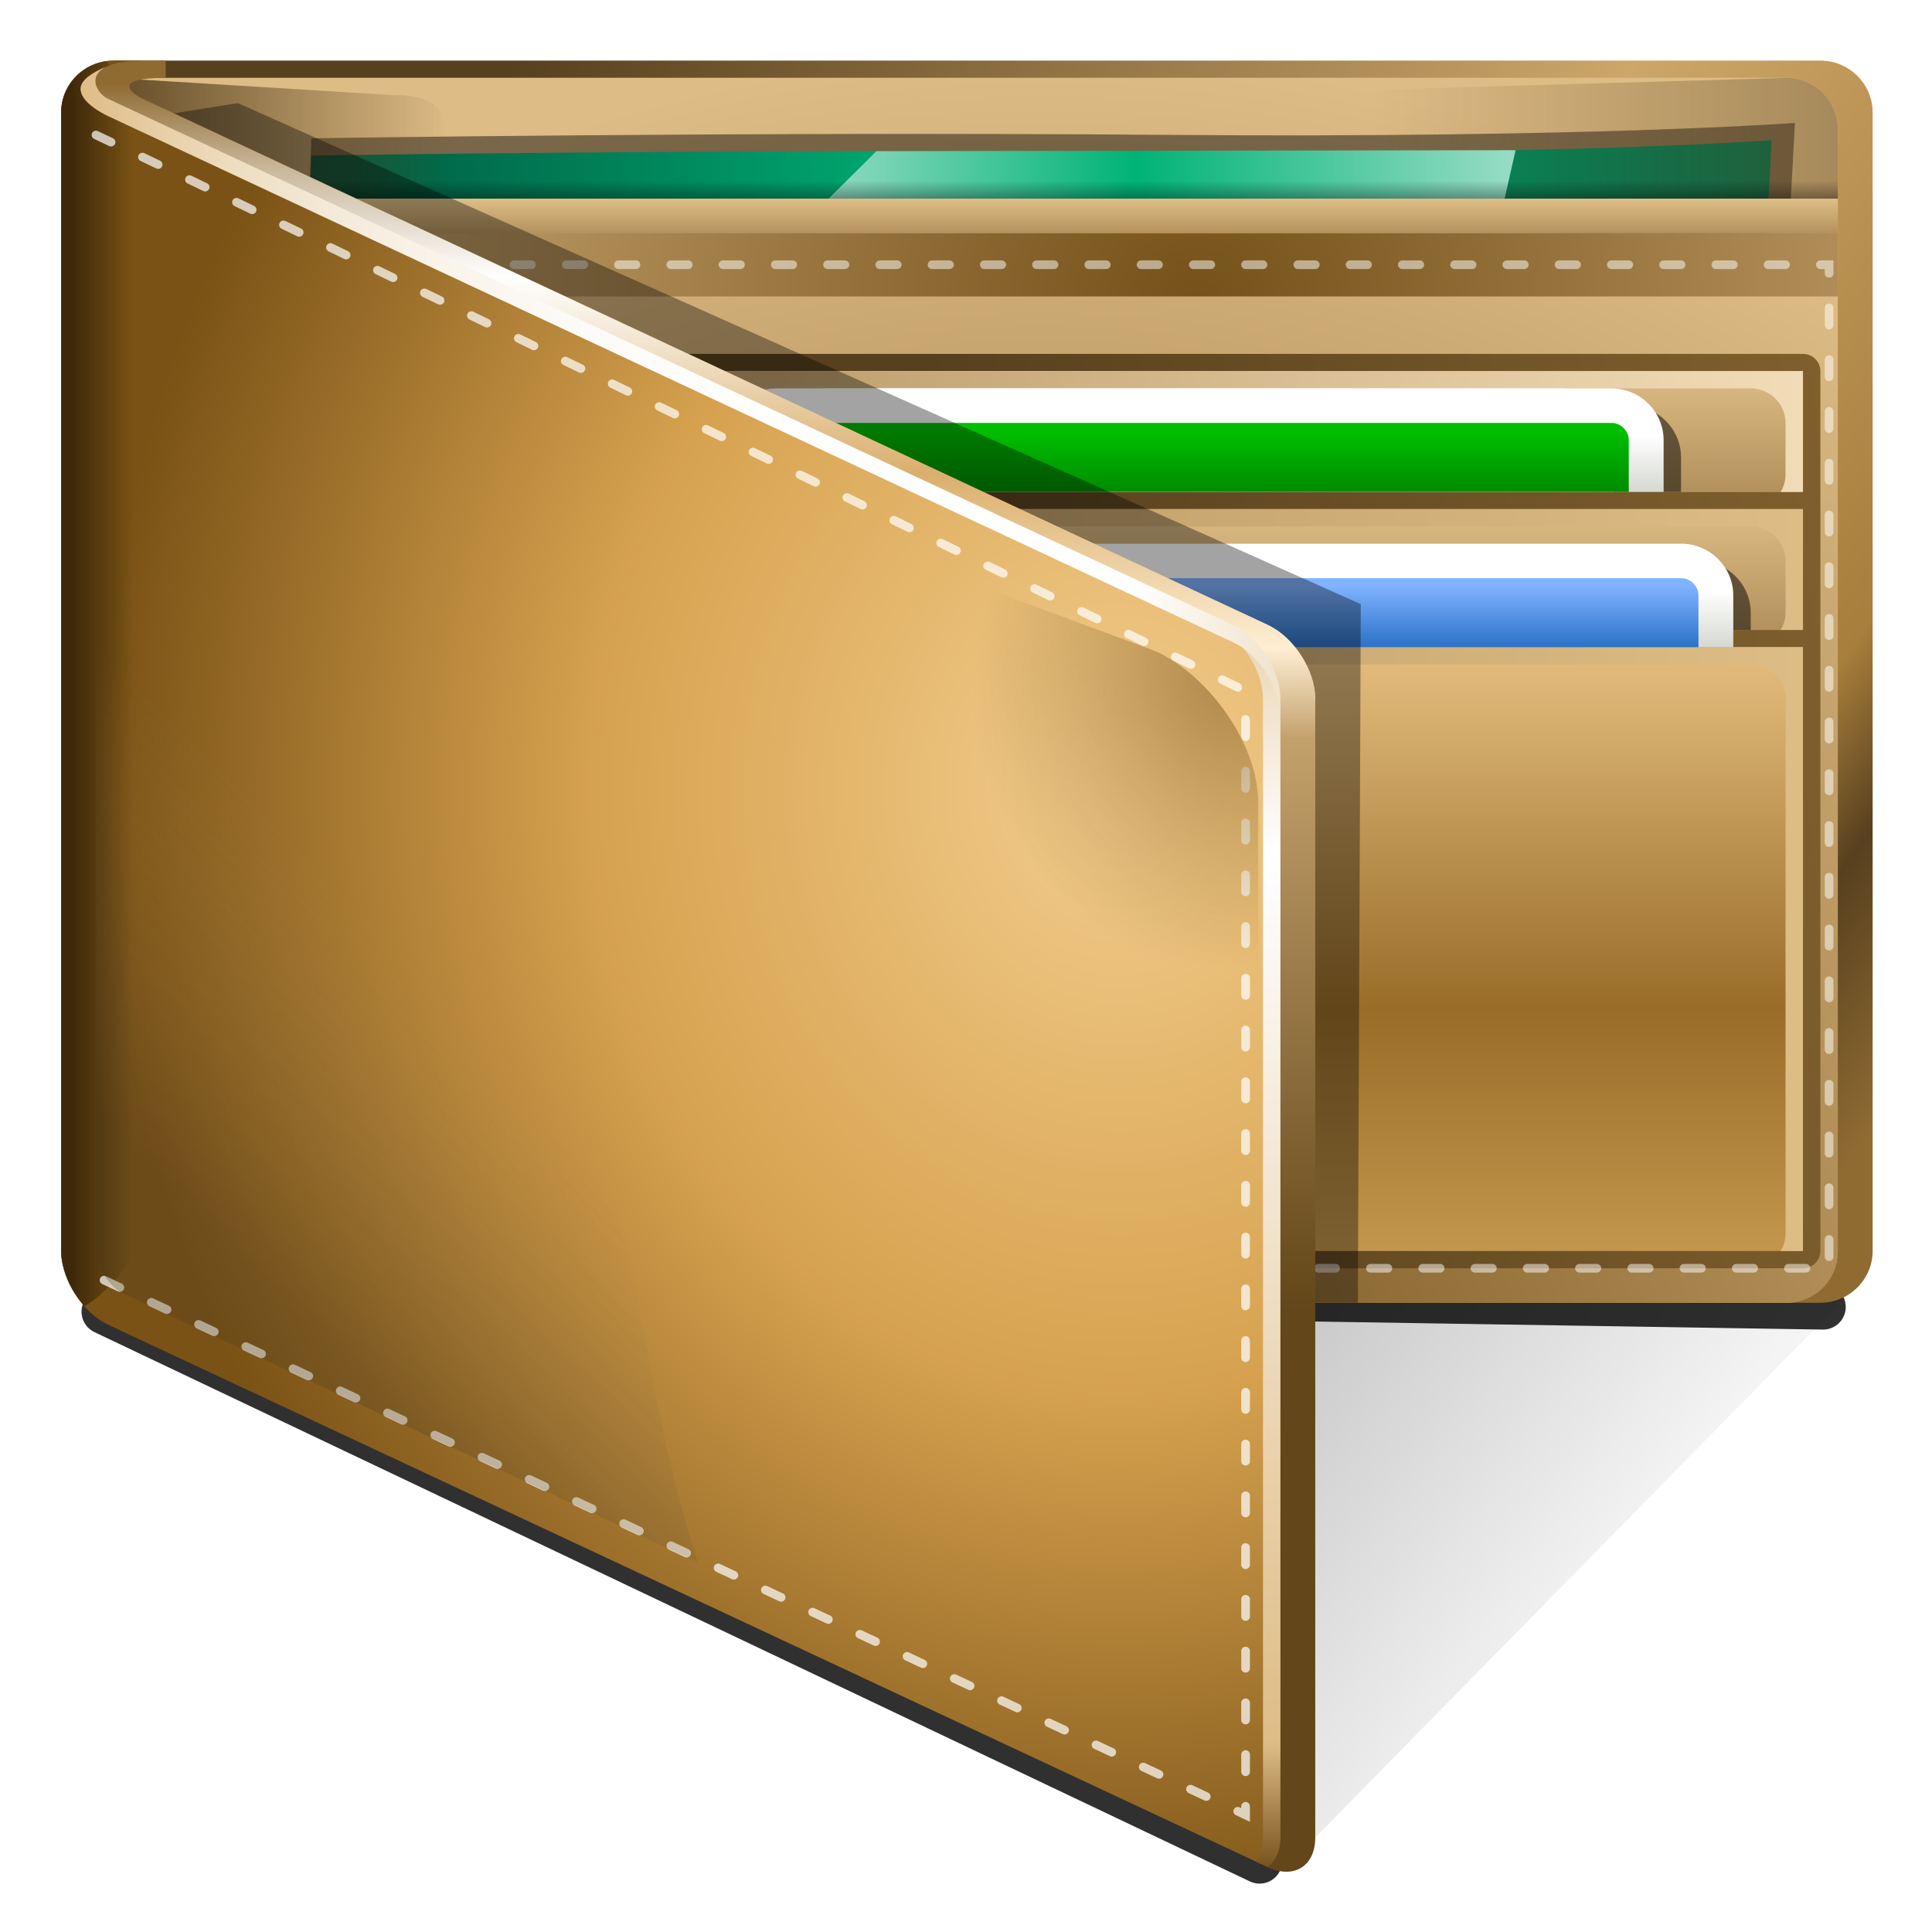 <?xml version="1.0" encoding="UTF-8" standalone="no"?>
<!-- Created with Inkscape (http://www.inkscape.org/) -->
<svg
   xmlns:dc="http://purl.org/dc/elements/1.1/"
   xmlns:cc="http://creativecommons.org/ns#"
   xmlns:rdf="http://www.w3.org/1999/02/22-rdf-syntax-ns#"
   xmlns:svg="http://www.w3.org/2000/svg"
   xmlns="http://www.w3.org/2000/svg"
   xmlns:xlink="http://www.w3.org/1999/xlink"
   xmlns:sodipodi="http://sodipodi.sourceforge.net/DTD/sodipodi-0.dtd"
   xmlns:inkscape="http://www.inkscape.org/namespaces/inkscape"
   width="128"
   height="128"
   id="svg3727"
   sodipodi:version="0.32"
   inkscape:version="0.46"
   version="1.0"
   sodipodi:docname="sale.svg"
   inkscape:output_extension="org.inkscape.output.svg.inkscape"
   inkscape:export-filename="/home/elferrer/Desktop/nuevo iglues.org/png blog/-sale.png"
   inkscape:export-xdpi="90"
   inkscape:export-ydpi="90">
  <defs
     id="defs3729">
    <inkscape:perspective
       sodipodi:type="inkscape:persp3d"
       inkscape:vp_x="0 : 64 : 1"
       inkscape:vp_y="0 : 1000 : 0"
       inkscape:vp_z="128 : 64 : 1"
       inkscape:persp3d-origin="64 : 42.666667 : 1"
       id="perspective335" />
    <linearGradient
       id="linearGradient3839"
       gradientUnits="userSpaceOnUse"
       x1="71.26"
       y1="109.481"
       x2="71.26"
       y2="37.807">
      <stop
         offset="0"
         style="stop-color:#75511A"
         id="stop3841" />
      <stop
         offset="0.092"
         style="stop-color:#DEBC85"
         id="stop3843" />
      <stop
         offset="0.746"
         style="stop-color:#FFFFFF"
         id="stop3845" />
      <stop
         offset="1"
         style="stop-color:#DEBC85"
         id="stop3847" />
    </linearGradient>
    <linearGradient
       id="linearGradient3827"
       gradientUnits="userSpaceOnUse"
       x1="39.2"
       y1="33.209"
       x2="39.2"
       y2="111.837">
      <stop
         offset="0"
         style="stop-color:#8F6B32"
         id="stop3829" />
      <stop
         id="stop3844"
         style="stop-color:#c7b598;stop-opacity:1;"
         offset="0.067" />
      <stop
         offset="0.158"
         style="stop-color:#FFFFFF"
         id="stop3831" />
      <stop
         offset="0.318"
         style="stop-color:#daaf6d;stop-opacity:1;"
         id="stop3833" />
      <stop
         offset="0.46"
         style="stop-color:#feeed3;stop-opacity:1;"
         id="stop3835" />
      <stop
         id="stop3846"
         style="stop-color:#c3a16c;stop-opacity:1;"
         offset="0.534" />
      <stop
         offset="1"
         style="stop-color:#634619;stop-opacity:1;"
         id="stop3837" />
    </linearGradient>
    <radialGradient
       id="radialGradient3059"
       cx="63.216"
       cy="35.56"
       r="84.22"
       gradientUnits="userSpaceOnUse">
      <stop
         offset="0.018"
         style="stop-color:#f1ca89;stop-opacity:1;"
         id="stop3061" />
      <stop
         id="stop3849"
         style="stop-color:#d6a24f;stop-opacity:1;"
         offset="0.282" />
      <stop
         offset="0.547"
         style="stop-color:#7a5215;stop-opacity:1;"
         id="stop3063" />
    </radialGradient>
    <radialGradient
       fy="41.068"
       fx="68.107"
       gradientTransform="matrix(2.475,0,0,3.576,-100.492,-105.774)"
       gradientUnits="userSpaceOnUse"
       r="5.649"
       cy="41.068"
       cx="68.107"
       id="XMLID_88_">
      <stop
         id="stop340"
         style="stop-color:#75511A"
         offset="0" />
      <stop
         id="stop342"
         style="stop-color:#75511a;stop-opacity:0;"
         offset="0.639" />
    </radialGradient>
    <filter
       id="AI_Sfocatura_3">
      <feGaussianBlur
         stdDeviation="3"
         id="feGaussianBlur8" />
    </filter>
    <linearGradient
       y2="76.66"
       x2="6.789"
       y1="40.467"
       x1="29.359"
       gradientUnits="userSpaceOnUse"
       id="XMLID_87_">
      <stop
         id="stop331"
         style="stop-color:#b3925d;stop-opacity:0;"
         offset="0.461" />
      <stop
         id="stop333"
         style="stop-color:#443620;stop-opacity:1;"
         offset="1" />
    </linearGradient>
    <linearGradient
       y2="111.837"
       x2="39.2"
       y1="33.209"
       x1="39.2"
       gradientUnits="userSpaceOnUse"
       id="XMLID_86_">
      <stop
         id="stop316"
         style="stop-color:#8F6B32"
         offset="0" />
      <stop
         id="stop318"
         style="stop-color:#FFFFFF"
         offset="0.077" />
      <stop
         id="stop320"
         style="stop-color:#82612F"
         offset="0.195" />
      <stop
         id="stop322"
         style="stop-color:#8F6B32"
         offset="0.828" />
      <stop
         id="stop324"
         style="stop-color:#382509"
         offset="1" />
    </linearGradient>
    <linearGradient
       y2="23.56"
       x2="74.216"
       y1="23.56"
       x1="3.329"
       gradientUnits="userSpaceOnUse"
       id="XMLID_85_">
      <stop
         id="stop295"
         style="stop-color:#DEBC85"
         offset="0" />
      <stop
         id="stop297"
         style="stop-color:#E7CDA4"
         offset="0.051" />
      <stop
         id="stop299"
         style="stop-color:#EEDDC0"
         offset="0.109" />
      <stop
         id="stop301"
         style="stop-color:#F4E9D8"
         offset="0.174" />
      <stop
         id="stop303"
         style="stop-color:#F9F3E9"
         offset="0.249" />
      <stop
         id="stop305"
         style="stop-color:#FCFAF6"
         offset="0.34" />
      <stop
         id="stop307"
         style="stop-color:#FEFEFD"
         offset="0.461" />
      <stop
         id="stop309"
         style="stop-color:#FFFFFF"
         offset="0.746" />
      <stop
         id="stop311"
         style="stop-color:#DEBC85"
         offset="1" />
    </linearGradient>
    <linearGradient
       y2="37.807"
       x2="71.26"
       y1="109.481"
       x1="71.26"
       gradientUnits="userSpaceOnUse"
       id="XMLID_84_">
      <stop
         id="stop284"
         style="stop-color:#75511A"
         offset="0" />
      <stop
         id="stop286"
         style="stop-color:#DEBC85"
         offset="0.314" />
      <stop
         id="stop288"
         style="stop-color:#FFFFFF"
         offset="0.746" />
      <stop
         id="stop290"
         style="stop-color:#DEBC85"
         offset="1" />
    </linearGradient>
    <linearGradient
       y2="40.678"
       x2="2.817"
       y1="40.678"
       x1="11.926"
       gradientUnits="userSpaceOnUse"
       id="XMLID_83_">
      <stop
         id="stop275"
         style="stop-color:#000000;stop-opacity:0;"
         offset="0.609" />
      <stop
         id="stop277"
         style="stop-color:#000000"
         offset="1" />
    </linearGradient>
    <radialGradient
       gradientUnits="userSpaceOnUse"
       r="84.22"
       cy="35.56"
       cx="63.216"
       id="XMLID_82_">
      <stop
         id="stop268"
         style="stop-color:#DEBC85"
         offset="0.018" />
      <stop
         id="stop270"
         style="stop-color:#75511A"
         offset="1" />
    </radialGradient>
    <clipPath
       clipPathUnits="userSpaceOnUse"
       id="clipPath3707">
      <g
         id="g3709"
         style="fill:#e20071">
        <linearGradient
           id="linearGradient3711"
           gradientUnits="userSpaceOnUse"
           x1="19.96"
           y1="16.125"
           x2="100.867"
           y2="73.836">
          <stop
             offset="0"
             style="stop-color:#57401E"
             id="stop3713" />
          <stop
             offset="0.527"
             style="stop-color:#CCA66A"
             id="stop3715" />
          <stop
             offset="0.828"
             style="stop-color:#A87E3B"
             id="stop3717" />
          <stop
             offset="0.899"
             style="stop-color:#57401E"
             id="stop3719" />
          <stop
             offset="1"
             style="stop-color:#8F6B32"
             id="stop3721" />
        </linearGradient>
        <path
           d="M 2.216,73.56 C 2.216,75.21 3.566,76.56 5.216,76.56 L 103.216,76.56 C 104.866,76.56 106.216,75.21 106.216,73.56 L 106.216,7.56 C 106.216,5.91 104.866,4.56 103.216,4.56 L 5.216,4.56 C 3.566,4.56 2.216,5.91 2.216,7.56 L 2.216,73.56 L 2.216,73.56 z"
           id="path3723"
           style="fill:#e20071" />
      </g>
    </clipPath>
    <linearGradient
       y2="25.993"
       x2="69.216"
       y1="29.52"
       x1="69.216"
       gradientUnits="userSpaceOnUse"
       id="XMLID_80_"
       gradientTransform="translate(328.641,-211.907)">
      <stop
         id="stop246"
         style="stop-color:#008C00"
         offset="0" />
      <stop
         id="stop248"
         style="stop-color:#00BF00"
         offset="1" />
    </linearGradient>
    <linearGradient
       y2="34.993"
       x2="73.216"
       y1="38.52"
       x1="73.216"
       gradientUnits="userSpaceOnUse"
       id="XMLID_78_"
       gradientTransform="translate(328.641,-211.907)">
      <stop
         id="stop237"
         style="stop-color:#2C72C7"
         offset="0" />
      <stop
         id="stop239"
         style="stop-color:#80B3FF"
         offset="1" />
    </linearGradient>
    <linearGradient
       y2="26.308"
       x2="68.716"
       y1="29.709"
       x1="68.716"
       gradientUnits="userSpaceOnUse"
       id="XMLID_77_">
      <stop
         id="stop230"
         style="stop-color:#D3D7CF"
         offset="0" />
      <stop
         id="stop232"
         style="stop-color:#FFFFFF"
         offset="1" />
    </linearGradient>
    <linearGradient
       y2="35.308"
       x2="72.716"
       y1="38.709"
       x1="72.716"
       gradientUnits="userSpaceOnUse"
       id="XMLID_76_"
       gradientTransform="translate(328.641,-211.907)">
      <stop
         id="stop223"
         style="stop-color:#D3D7CF"
         offset="0" />
      <stop
         id="stop225"
         style="stop-color:#FFFFFF"
         offset="1" />
    </linearGradient>
    <clipPath
       id="XMLID_75_">
      <use
         height="109.69"
         width="109.085"
         y="0"
         x="0"
         id="use216"
         xlink:href="#XMLID_35_" />
    </clipPath>
    <filter
       id="AI_Sfocatura_1">
      <feGaussianBlur
         stdDeviation="1"
         id="feGaussianBlur14" />
    </filter>
    <clipPath
       id="XMLID_74_">
      <use
         height="109.69"
         width="109.085"
         y="0"
         x="0"
         id="use204"
         xlink:href="#XMLID_33_" />
    </clipPath>
    <linearGradient
       y2="26.06"
       x2="102.216"
       y1="26.06"
       x1="28.354"
       gradientUnits="userSpaceOnUse"
       id="XMLID_73_"
       gradientTransform="translate(328.641,-211.907)">
      <stop
         id="stop192"
         style="stop-color:#B3925D"
         offset="0.018" />
      <stop
         id="stop194"
         style="stop-color:#F2DCB8"
         offset="1" />
    </linearGradient>
    <linearGradient
       y2="34.06"
       x2="102.216"
       y1="34.06"
       x1="28.354"
       gradientUnits="userSpaceOnUse"
       id="XMLID_72_"
       gradientTransform="translate(328.641,-211.907)">
      <stop
         id="stop185"
         style="stop-color:#B3925D"
         offset="0.018" />
      <stop
         id="stop187"
         style="stop-color:#DEBC85"
         offset="1" />
    </linearGradient>
    <linearGradient
       y2="56.06"
       x2="102.216"
       y1="56.06"
       x1="28.354"
       gradientUnits="userSpaceOnUse"
       id="XMLID_71_"
       gradientTransform="translate(328.641,-211.907)">
      <stop
         id="stop178"
         style="stop-color:#B3925D"
         offset="0.018" />
      <stop
         id="stop180"
         style="stop-color:#DEBC85"
         offset="1" />
    </linearGradient>
    <linearGradient
       gradientTransform="matrix(1 0 0 -0.22 0 47.028)"
       y2="111.412"
       x2="65.285"
       y1="79.54"
       x1="65.285"
       gradientUnits="userSpaceOnUse"
       id="XMLID_68_">
      <stop
         id="stop167"
         style="stop-color:#B3925D"
         offset="0.018" />
      <stop
         id="stop169"
         style="stop-color:#DEBC85"
         offset="1" />
    </linearGradient>
    <linearGradient
       gradientTransform="matrix(1 0 0 -0.22 0 47.028)"
       y2="74.986"
       x2="65.285"
       y1="43.111"
       x1="65.285"
       gradientUnits="userSpaceOnUse"
       id="XMLID_67_">
      <stop
         id="stop160"
         style="stop-color:#B3925D"
         offset="0.018" />
      <stop
         id="stop162"
         style="stop-color:#DEBC85"
         offset="1" />
    </linearGradient>
    <linearGradient
       y2="38.56"
       x2="65.284"
       y1="73.56"
       x1="65.284"
       gradientUnits="userSpaceOnUse"
       id="XMLID_66_"
       gradientTransform="translate(328.641,-211.907)">
      <stop
         id="stop151"
         style="stop-color:#c3964d;stop-opacity:1;"
         offset="0" />
      <stop
         id="stop153"
         style="stop-color:#996d28;stop-opacity:1;"
         offset="0.4" />
      <stop
         id="stop155"
         style="stop-color:#e5be7f;stop-opacity:1;"
         offset="1" />
    </linearGradient>
    <linearGradient
       y2="14.78"
       x2="56.624"
       y1="10.642"
       x1="56.624"
       gradientUnits="userSpaceOnUse"
       id="XMLID_64_"
       gradientTransform="translate(328.641,-211.907)">
      <stop
         id="stop140"
         style="stop-color:#000000;stop-opacity:0;"
         offset="0" />
      <stop
         id="stop142"
         style="stop-color:#000000"
         offset="0.965" />
    </linearGradient>
    <linearGradient
       y2="12.594"
       x2="85.717"
       y1="12.594"
       x1="45.151"
       gradientUnits="userSpaceOnUse"
       id="XMLID_63_">
      <stop
         id="stop131"
         style="stop-color:#99DCC6"
         offset="0" />
      <stop
         id="stop133"
         style="stop-color:#00B377"
         offset="0.462" />
      <stop
         id="stop135"
         style="stop-color:#99DCC6"
         offset="1" />
    </linearGradient>
    <radialGradient
       gradientUnits="userSpaceOnUse"
       r="65.548"
       cy="18.804"
       cx="67.4"
       id="XMLID_62_"
       gradientTransform="translate(328.641,-211.907)">
      <stop
         id="stop124"
         style="stop-color:#75511A"
         offset="0" />
      <stop
         id="stop126"
         style="stop-color:#DEBC85"
         offset="1" />
    </radialGradient>
    <linearGradient
       y2="12.56"
       x2="56.624"
       y1="14.56"
       x1="56.624"
       gradientUnits="userSpaceOnUse"
       id="XMLID_61_">
      <stop
         id="stop117"
         style="stop-color:#B3925D"
         offset="0" />
      <stop
         id="stop119"
         style="stop-color:#DEBC85"
         offset="0.965" />
    </linearGradient>
    <linearGradient
       y2="49.468"
       x2="55.28"
       y1="40.408"
       x1="125.685"
       gradientUnits="userSpaceOnUse"
       id="XMLID_60_">
      <stop
         id="stop110"
         style="stop-color:#8F6B32"
         offset="0" />
      <stop
         id="stop112"
         style="stop-color:#57401E"
         offset="1" />
    </linearGradient>
    <linearGradient
       y2="14.56"
       x2="56.624"
       y1="15.56"
       x1="56.624"
       gradientUnits="userSpaceOnUse"
       id="XMLID_59_"
       gradientTransform="translate(328.641,-211.907)">
      <stop
         id="stop101"
         style="stop-color:#DEBC85"
         offset="0.4" />
      <stop
         id="stop103"
         style="stop-color:#57401E"
         offset="0.6" />
    </linearGradient>
    <linearGradient
       y2="41.06"
       x2="3.091"
       y1="41.06"
       x1="24.591"
       gradientUnits="userSpaceOnUse"
       id="XMLID_58_"
       gradientTransform="translate(328.641,-211.907)">
      <stop
         id="stop94"
         style="stop-color:#57401e;stop-opacity:0;"
         offset="0" />
      <stop
         id="stop96"
         style="stop-color:#57401E"
         offset="1" />
    </linearGradient>
    <linearGradient
       y2="9.979"
       x2="110.247"
       y1="9.979"
       x1="77.55"
       gradientUnits="userSpaceOnUse"
       id="XMLID_57_"
       gradientTransform="translate(328.641,-211.907)">
      <stop
         id="stop87"
         style="stop-color:#57401e;stop-opacity:0;"
         offset="0" />
      <stop
         id="stop89"
         style="stop-color:#57401E"
         offset="1" />
    </linearGradient>
    <linearGradient
       y2="12.873"
       x2="100.412"
       y1="12.873"
       x1="16.479"
       gradientUnits="userSpaceOnUse"
       id="XMLID_56_"
       gradientTransform="translate(328.641,-211.907)">
      <stop
         id="stop78"
         style="stop-color:#00593F"
         offset="0" />
      <stop
         id="stop80"
         style="stop-color:#00B377"
         offset="0.462" />
      <stop
         id="stop82"
         style="stop-color:#00734D"
         offset="1" />
    </linearGradient>
    <filter
       inkscape:collect="always"
       x="-0.026"
       width="1.051"
       y="-0.38"
       height="1.76"
       id="filter3626">
      <feGaussianBlur
         inkscape:collect="always"
         stdDeviation="0.896"
         id="feGaussianBlur3628" />
    </filter>
    <radialGradient
       gradientUnits="userSpaceOnUse"
       r="83.76"
       cy="87.668"
       cx="58.496"
       id="XMLID_55_"
       gradientTransform="translate(328.641,-211.907)">
      <stop
         id="stop67"
         style="stop-color:#75511A"
         offset="0" />
      <stop
         id="stop69"
         style="stop-color:#DEBC85"
         offset="1" />
    </radialGradient>
    <linearGradient
       y2="9.067"
       x2="104.216"
       y1="9.067"
       x1="5.158"
       gradientUnits="userSpaceOnUse"
       id="XMLID_54_"
       gradientTransform="translate(328.641,-211.907)">
      <stop
         id="stop58"
         style="stop-color:#382509"
         offset="0" />
      <stop
         id="stop60"
         style="stop-color:#75511A"
         offset="0.207" />
      <stop
         id="stop62"
         style="stop-color:#CFA86B"
         offset="0.893" />
    </linearGradient>
    <radialGradient
       gradientUnits="userSpaceOnUse"
       r="85.123"
       cy="87.668"
       cx="57.708"
       id="XMLID_53_"
       gradientTransform="translate(328.641,-211.907)">
      <stop
         id="stop51"
         style="stop-color:#75511A"
         offset="0" />
      <stop
         id="stop53"
         style="stop-color:#DEBC85"
         offset="1" />
    </radialGradient>
    <linearGradient
       y2="73.836"
       x2="100.867"
       y1="16.125"
       x1="19.96"
       gradientUnits="userSpaceOnUse"
       id="XMLID_52_">
      <stop
         id="stop38"
         style="stop-color:#57401E"
         offset="0" />
      <stop
         id="stop40"
         style="stop-color:#CCA66A"
         offset="0.527" />
      <stop
         id="stop42"
         style="stop-color:#A87E3B"
         offset="0.828" />
      <stop
         id="stop44"
         style="stop-color:#57401E"
         offset="0.899" />
      <stop
         id="stop46"
         style="stop-color:#8F6B32"
         offset="1" />
    </linearGradient>
    <radialGradient
       gradientUnits="userSpaceOnUse"
       r="53.288"
       cy="72.273"
       cx="55.273"
       id="XMLID_51_">
      <stop
         id="stop29"
         style="stop-color:#000000"
         offset="0" />
      <stop
         id="stop31"
         style="stop-color:#000000;stop-opacity:0;"
         offset="1" />
    </radialGradient>
    <linearGradient
       inkscape:collect="always"
       xlink:href="#XMLID_51_"
       id="linearGradient4115"
       gradientUnits="userSpaceOnUse"
       x1="47.228"
       y1="90.482"
       x2="104.839"
       y2="90.482" />
    <linearGradient
       inkscape:collect="always"
       xlink:href="#XMLID_52_"
       id="linearGradient4117"
       gradientUnits="userSpaceOnUse"
       x1="19.96"
       y1="16.125"
       x2="100.867"
       y2="73.836" />
    <radialGradient
       inkscape:collect="always"
       xlink:href="#XMLID_53_"
       id="radialGradient4119"
       gradientUnits="userSpaceOnUse"
       gradientTransform="translate(328.641,-211.907)"
       cx="57.708"
       cy="87.668"
       r="85.123" />
    <linearGradient
       inkscape:collect="always"
       xlink:href="#XMLID_54_"
       id="linearGradient4121"
       gradientUnits="userSpaceOnUse"
       gradientTransform="translate(328.641,-211.907)"
       x1="5.158"
       y1="9.067"
       x2="104.216"
       y2="9.067" />
    <radialGradient
       inkscape:collect="always"
       xlink:href="#XMLID_55_"
       id="radialGradient4123"
       gradientUnits="userSpaceOnUse"
       gradientTransform="translate(328.641,-211.907)"
       cx="58.496"
       cy="87.668"
       r="83.76" />
    <linearGradient
       inkscape:collect="always"
       xlink:href="#XMLID_56_"
       id="linearGradient4125"
       gradientUnits="userSpaceOnUse"
       gradientTransform="translate(328.641,-211.907)"
       x1="16.479"
       y1="12.873"
       x2="100.412"
       y2="12.873" />
    <linearGradient
       inkscape:collect="always"
       xlink:href="#XMLID_57_"
       id="linearGradient4127"
       gradientUnits="userSpaceOnUse"
       gradientTransform="translate(328.641,-211.907)"
       x1="77.55"
       y1="9.979"
       x2="110.247"
       y2="9.979" />
    <linearGradient
       inkscape:collect="always"
       xlink:href="#XMLID_58_"
       id="linearGradient4129"
       gradientUnits="userSpaceOnUse"
       gradientTransform="translate(328.641,-211.907)"
       x1="24.591"
       y1="41.06"
       x2="3.091"
       y2="41.06" />
    <linearGradient
       inkscape:collect="always"
       xlink:href="#XMLID_59_"
       id="linearGradient4131"
       gradientUnits="userSpaceOnUse"
       gradientTransform="translate(328.641,-211.907)"
       x1="56.624"
       y1="15.56"
       x2="56.624"
       y2="14.56" />
    <linearGradient
       inkscape:collect="always"
       xlink:href="#XMLID_60_"
       id="linearGradient4133"
       gradientUnits="userSpaceOnUse"
       x1="125.685"
       y1="40.408"
       x2="55.28"
       y2="49.468" />
    <linearGradient
       inkscape:collect="always"
       xlink:href="#XMLID_61_"
       id="linearGradient4135"
       gradientUnits="userSpaceOnUse"
       gradientTransform="translate(328.641,-211.907)"
       x1="56.624"
       y1="14.56"
       x2="56.624"
       y2="12.56" />
    <radialGradient
       inkscape:collect="always"
       xlink:href="#XMLID_62_"
       id="radialGradient4137"
       gradientUnits="userSpaceOnUse"
       gradientTransform="translate(328.641,-211.907)"
       cx="67.4"
       cy="18.804"
       r="65.548" />
    <linearGradient
       inkscape:collect="always"
       xlink:href="#XMLID_63_"
       id="linearGradient4139"
       gradientUnits="userSpaceOnUse"
       x1="45.151"
       y1="12.594"
       x2="85.717"
       y2="12.594" />
    <linearGradient
       inkscape:collect="always"
       xlink:href="#XMLID_64_"
       id="linearGradient4141"
       gradientUnits="userSpaceOnUse"
       gradientTransform="translate(328.641,-211.907)"
       x1="56.624"
       y1="10.642"
       x2="56.624"
       y2="14.78" />
    <linearGradient
       inkscape:collect="always"
       xlink:href="#XMLID_61_"
       id="linearGradient4143"
       gradientUnits="userSpaceOnUse"
       gradientTransform="translate(328.641,-211.907)"
       x1="56.624"
       y1="14.56"
       x2="56.624"
       y2="12.56" />
    <linearGradient
       inkscape:collect="always"
       xlink:href="#XMLID_66_"
       id="linearGradient4145"
       gradientUnits="userSpaceOnUse"
       gradientTransform="translate(328.641,-211.907)"
       x1="65.284"
       y1="73.56"
       x2="65.284"
       y2="38.56" />
    <linearGradient
       inkscape:collect="always"
       xlink:href="#XMLID_67_"
       id="linearGradient4147"
       gradientUnits="userSpaceOnUse"
       gradientTransform="matrix(1,0,0,-0.22,328.641,-164.879)"
       x1="65.285"
       y1="43.111"
       x2="65.285"
       y2="74.986" />
    <linearGradient
       inkscape:collect="always"
       xlink:href="#XMLID_68_"
       id="linearGradient4149"
       gradientUnits="userSpaceOnUse"
       gradientTransform="matrix(1,0,0,-0.22,328.641,-164.879)"
       x1="65.285"
       y1="79.54"
       x2="65.285"
       y2="111.412" />
    <linearGradient
       inkscape:collect="always"
       xlink:href="#XMLID_67_"
       id="linearGradient4151"
       gradientUnits="userSpaceOnUse"
       gradientTransform="matrix(1,0,0,-0.22,328.641,-164.879)"
       x1="65.285"
       y1="43.111"
       x2="65.285"
       y2="74.986" />
    <linearGradient
       inkscape:collect="always"
       xlink:href="#XMLID_68_"
       id="linearGradient4153"
       gradientUnits="userSpaceOnUse"
       gradientTransform="matrix(1,0,0,-0.22,328.641,-164.879)"
       x1="65.285"
       y1="79.54"
       x2="65.285"
       y2="111.412" />
    <linearGradient
       inkscape:collect="always"
       xlink:href="#XMLID_71_"
       id="linearGradient4155"
       gradientUnits="userSpaceOnUse"
       gradientTransform="translate(328.641,-211.907)"
       x1="28.354"
       y1="56.06"
       x2="102.216"
       y2="56.06" />
    <linearGradient
       inkscape:collect="always"
       xlink:href="#XMLID_72_"
       id="linearGradient4157"
       gradientUnits="userSpaceOnUse"
       gradientTransform="translate(328.641,-211.907)"
       x1="28.354"
       y1="34.06"
       x2="102.216"
       y2="34.06" />
    <linearGradient
       inkscape:collect="always"
       xlink:href="#XMLID_73_"
       id="linearGradient4159"
       gradientUnits="userSpaceOnUse"
       gradientTransform="translate(328.641,-211.907)"
       x1="28.354"
       y1="26.06"
       x2="102.216"
       y2="26.06" />
    <linearGradient
       inkscape:collect="always"
       xlink:href="#XMLID_76_"
       id="linearGradient4161"
       gradientUnits="userSpaceOnUse"
       gradientTransform="translate(328.641,-211.907)"
       x1="72.716"
       y1="38.709"
       x2="72.716"
       y2="35.308" />
    <linearGradient
       inkscape:collect="always"
       xlink:href="#XMLID_77_"
       id="linearGradient4163"
       gradientUnits="userSpaceOnUse"
       gradientTransform="translate(328.641,-211.907)"
       x1="68.716"
       y1="29.709"
       x2="68.716"
       y2="26.308" />
    <linearGradient
       inkscape:collect="always"
       xlink:href="#XMLID_78_"
       id="linearGradient4165"
       gradientUnits="userSpaceOnUse"
       gradientTransform="translate(328.641,-211.907)"
       x1="73.216"
       y1="38.52"
       x2="73.216"
       y2="34.993" />
    <linearGradient
       inkscape:collect="always"
       xlink:href="#XMLID_77_"
       id="linearGradient4167"
       gradientUnits="userSpaceOnUse"
       gradientTransform="translate(328.641,-211.907)"
       x1="68.716"
       y1="29.709"
       x2="68.716"
       y2="26.308" />
    <linearGradient
       inkscape:collect="always"
       xlink:href="#XMLID_80_"
       id="linearGradient4169"
       gradientUnits="userSpaceOnUse"
       gradientTransform="translate(328.641,-211.907)"
       x1="69.216"
       y1="29.52"
       x2="69.216"
       y2="25.993" />
    <radialGradient
       inkscape:collect="always"
       xlink:href="#XMLID_82_"
       id="radialGradient4171"
       gradientUnits="userSpaceOnUse"
       cx="63.216"
       cy="35.56"
       r="84.22" />
    <linearGradient
       inkscape:collect="always"
       xlink:href="#XMLID_83_"
       id="linearGradient4173"
       gradientUnits="userSpaceOnUse"
       x1="11.926"
       y1="40.678"
       x2="2.817"
       y2="40.678" />
    <linearGradient
       inkscape:collect="always"
       xlink:href="#XMLID_84_"
       id="linearGradient4175"
       gradientUnits="userSpaceOnUse"
       x1="71.26"
       y1="109.481"
       x2="71.26"
       y2="37.807" />
    <linearGradient
       inkscape:collect="always"
       xlink:href="#XMLID_85_"
       id="linearGradient4177"
       gradientUnits="userSpaceOnUse"
       x1="3.329"
       y1="23.56"
       x2="74.216"
       y2="23.56" />
    <linearGradient
       inkscape:collect="always"
       xlink:href="#XMLID_86_"
       id="linearGradient4179"
       gradientUnits="userSpaceOnUse"
       x1="39.2"
       y1="33.209"
       x2="39.2"
       y2="111.837" />
    <linearGradient
       inkscape:collect="always"
       xlink:href="#XMLID_87_"
       id="linearGradient4181"
       gradientUnits="userSpaceOnUse"
       x1="29.359"
       y1="40.467"
       x2="4.216"
       y2="65.634" />
    <radialGradient
       inkscape:collect="always"
       xlink:href="#XMLID_88_"
       id="radialGradient4183"
       gradientUnits="userSpaceOnUse"
       gradientTransform="matrix(2.475,0,0,3.576,-100.492,-105.774)"
       cx="68.107"
       cy="41.068"
       fx="68.107"
       fy="41.068"
       r="5.649" />
    <linearGradient
       inkscape:collect="always"
       xlink:href="#XMLID_51_"
       id="linearGradient4302"
       gradientUnits="userSpaceOnUse"
       x1="65.445"
       y1="78.681"
       x2="93.963"
       y2="99.265" />
    <linearGradient
       inkscape:collect="always"
       xlink:href="#XMLID_52_"
       id="linearGradient4304"
       gradientUnits="userSpaceOnUse"
       x1="19.96"
       y1="16.125"
       x2="100.867"
       y2="73.836" />
    <radialGradient
       inkscape:collect="always"
       xlink:href="#XMLID_53_"
       id="radialGradient4306"
       gradientUnits="userSpaceOnUse"
       gradientTransform="translate(328.641,-211.907)"
       cx="57.708"
       cy="87.668"
       r="85.123" />
    <linearGradient
       inkscape:collect="always"
       xlink:href="#XMLID_54_"
       id="linearGradient4308"
       gradientUnits="userSpaceOnUse"
       gradientTransform="translate(328.641,-211.907)"
       x1="5.158"
       y1="9.067"
       x2="104.216"
       y2="9.067" />
    <radialGradient
       inkscape:collect="always"
       xlink:href="#XMLID_55_"
       id="radialGradient4310"
       gradientUnits="userSpaceOnUse"
       gradientTransform="translate(328.641,-211.907)"
       cx="58.496"
       cy="87.668"
       r="83.76" />
    <linearGradient
       inkscape:collect="always"
       xlink:href="#XMLID_56_"
       id="linearGradient4312"
       gradientUnits="userSpaceOnUse"
       gradientTransform="translate(328.641,-212.782)"
       x1="16.479"
       y1="12.873"
       x2="100.412"
       y2="12.873" />
    <linearGradient
       inkscape:collect="always"
       xlink:href="#XMLID_57_"
       id="linearGradient4314"
       gradientUnits="userSpaceOnUse"
       gradientTransform="translate(328.641,-211.907)"
       x1="77.55"
       y1="9.979"
       x2="110.247"
       y2="9.979" />
    <linearGradient
       inkscape:collect="always"
       xlink:href="#XMLID_58_"
       id="linearGradient4316"
       gradientUnits="userSpaceOnUse"
       gradientTransform="translate(328.641,-211.907)"
       x1="24.591"
       y1="41.06"
       x2="3.091"
       y2="41.06" />
    <linearGradient
       inkscape:collect="always"
       xlink:href="#XMLID_59_"
       id="linearGradient4318"
       gradientUnits="userSpaceOnUse"
       gradientTransform="translate(328.641,-211.907)"
       x1="56.624"
       y1="15.56"
       x2="56.624"
       y2="14.56" />
    <linearGradient
       inkscape:collect="always"
       xlink:href="#XMLID_60_"
       id="linearGradient4320"
       gradientUnits="userSpaceOnUse"
       x1="125.685"
       y1="40.408"
       x2="55.28"
       y2="49.468" />
    <linearGradient
       inkscape:collect="always"
       xlink:href="#XMLID_61_"
       id="linearGradient4322"
       gradientUnits="userSpaceOnUse"
       gradientTransform="translate(328.641,-211.907)"
       x1="56.624"
       y1="14.56"
       x2="56.624"
       y2="12.56" />
    <radialGradient
       inkscape:collect="always"
       xlink:href="#XMLID_62_"
       id="radialGradient4324"
       gradientUnits="userSpaceOnUse"
       gradientTransform="translate(328.641,-211.907)"
       cx="67.4"
       cy="18.804"
       r="65.548" />
    <linearGradient
       inkscape:collect="always"
       xlink:href="#XMLID_63_"
       id="linearGradient4326"
       gradientUnits="userSpaceOnUse"
       x1="45.151"
       y1="12.594"
       x2="85.717"
       y2="12.594" />
    <linearGradient
       inkscape:collect="always"
       xlink:href="#XMLID_64_"
       id="linearGradient4328"
       gradientUnits="userSpaceOnUse"
       gradientTransform="matrix(1,0,0,0.55,328.641,-206.251)"
       x1="56.624"
       y1="10.642"
       x2="56.624"
       y2="14.78" />
    <linearGradient
       inkscape:collect="always"
       xlink:href="#XMLID_61_"
       id="linearGradient4330"
       gradientUnits="userSpaceOnUse"
       gradientTransform="translate(328.641,-211.907)"
       x1="56.624"
       y1="14.56"
       x2="56.624"
       y2="12.56" />
    <linearGradient
       inkscape:collect="always"
       xlink:href="#XMLID_66_"
       id="linearGradient4332"
       gradientUnits="userSpaceOnUse"
       gradientTransform="translate(328.641,-211.907)"
       x1="65.284"
       y1="73.56"
       x2="65.284"
       y2="38.56" />
    <linearGradient
       inkscape:collect="always"
       xlink:href="#XMLID_67_"
       id="linearGradient4334"
       gradientUnits="userSpaceOnUse"
       gradientTransform="matrix(1,0,0,-0.22,328.641,-164.879)"
       x1="65.285"
       y1="43.111"
       x2="65.285"
       y2="74.986" />
    <linearGradient
       inkscape:collect="always"
       xlink:href="#XMLID_68_"
       id="linearGradient4336"
       gradientUnits="userSpaceOnUse"
       gradientTransform="matrix(1,0,0,-0.22,328.641,-164.879)"
       x1="65.285"
       y1="79.54"
       x2="65.285"
       y2="111.412" />
    <linearGradient
       inkscape:collect="always"
       xlink:href="#XMLID_67_"
       id="linearGradient4338"
       gradientUnits="userSpaceOnUse"
       gradientTransform="matrix(1,0,0,-0.22,328.641,-164.879)"
       x1="65.285"
       y1="43.111"
       x2="65.285"
       y2="74.986" />
    <linearGradient
       inkscape:collect="always"
       xlink:href="#XMLID_68_"
       id="linearGradient4340"
       gradientUnits="userSpaceOnUse"
       gradientTransform="matrix(1,0,0,-0.22,328.641,-164.879)"
       x1="65.285"
       y1="79.54"
       x2="65.285"
       y2="111.412" />
    <linearGradient
       inkscape:collect="always"
       xlink:href="#XMLID_71_"
       id="linearGradient4342"
       gradientUnits="userSpaceOnUse"
       gradientTransform="translate(328.641,-211.907)"
       x1="28.354"
       y1="56.06"
       x2="102.216"
       y2="56.06" />
    <linearGradient
       inkscape:collect="always"
       xlink:href="#XMLID_72_"
       id="linearGradient4344"
       gradientUnits="userSpaceOnUse"
       gradientTransform="translate(328.641,-211.907)"
       x1="28.354"
       y1="34.06"
       x2="102.216"
       y2="34.06" />
    <linearGradient
       inkscape:collect="always"
       xlink:href="#XMLID_73_"
       id="linearGradient4346"
       gradientUnits="userSpaceOnUse"
       gradientTransform="translate(328.641,-211.907)"
       x1="28.354"
       y1="26.06"
       x2="102.216"
       y2="26.06" />
    <linearGradient
       inkscape:collect="always"
       xlink:href="#XMLID_76_"
       id="linearGradient4348"
       gradientUnits="userSpaceOnUse"
       gradientTransform="translate(328.641,-211.907)"
       x1="72.716"
       y1="38.709"
       x2="72.716"
       y2="35.308" />
    <linearGradient
       inkscape:collect="always"
       xlink:href="#XMLID_77_"
       id="linearGradient4350"
       gradientUnits="userSpaceOnUse"
       gradientTransform="translate(328.641,-211.907)"
       x1="68.716"
       y1="29.709"
       x2="68.716"
       y2="26.308" />
    <linearGradient
       inkscape:collect="always"
       xlink:href="#XMLID_78_"
       id="linearGradient4352"
       gradientUnits="userSpaceOnUse"
       gradientTransform="translate(328.641,-211.907)"
       x1="73.216"
       y1="38.52"
       x2="73.216"
       y2="34.993" />
    <linearGradient
       inkscape:collect="always"
       xlink:href="#XMLID_77_"
       id="linearGradient4354"
       gradientUnits="userSpaceOnUse"
       gradientTransform="translate(325.774,-211.907)"
       x1="68.716"
       y1="29.709"
       x2="68.716"
       y2="26.308" />
    <linearGradient
       inkscape:collect="always"
       xlink:href="#XMLID_80_"
       id="linearGradient4356"
       gradientUnits="userSpaceOnUse"
       gradientTransform="translate(328.641,-211.907)"
       x1="69.216"
       y1="29.52"
       x2="69.216"
       y2="25.993" />
    <linearGradient
       inkscape:collect="always"
       xlink:href="#XMLID_83_"
       id="linearGradient4360"
       gradientUnits="userSpaceOnUse"
       x1="11.926"
       y1="40.678"
       x2="2.817"
       y2="40.678" />
    <linearGradient
       inkscape:collect="always"
       xlink:href="#linearGradient3839"
       id="linearGradient4362"
       gradientUnits="userSpaceOnUse"
       x1="71.26"
       y1="109.481"
       x2="71.26"
       y2="30.372" />
    <linearGradient
       inkscape:collect="always"
       xlink:href="#XMLID_85_"
       id="linearGradient4364"
       gradientUnits="userSpaceOnUse"
       x1="3.329"
       y1="23.56"
       x2="84.276"
       y2="23.56" />
    <linearGradient
       inkscape:collect="always"
       xlink:href="#linearGradient3827"
       id="linearGradient4366"
       gradientUnits="userSpaceOnUse"
       x1="39.2"
       y1="5.876"
       x2="39.2"
       y2="76.981" />
    <linearGradient
       inkscape:collect="always"
       xlink:href="#XMLID_87_"
       id="linearGradient4368"
       gradientUnits="userSpaceOnUse"
       x1="29.359"
       y1="40.467"
       x2="4.216"
       y2="65.634" />
    <radialGradient
       inkscape:collect="always"
       xlink:href="#XMLID_88_"
       id="radialGradient4370"
       gradientUnits="userSpaceOnUse"
       gradientTransform="matrix(2.475,0,0,3.576,-100.492,-105.774)"
       cx="68.107"
       cy="41.068"
       fx="68.107"
       fy="41.068"
       r="5.649" />
    <filter
       inkscape:collect="always"
       x="-0.054"
       width="1.107"
       y="-0.11"
       height="1.219"
       id="filter4378">
      <feGaussianBlur
         inkscape:collect="always"
         stdDeviation="1.754"
         id="feGaussianBlur4380" />
    </filter>
    <filter
       inkscape:collect="always"
       x="-0.038"
       width="1.076"
       y="-0.73"
       height="2.461"
       id="filter4384">
      <feGaussianBlur
         inkscape:collect="always"
         stdDeviation="1.295"
         id="feGaussianBlur4386" />
    </filter>
    <radialGradient
       inkscape:collect="always"
       xlink:href="#radialGradient3059"
       id="radialGradient3072"
       cx="62.977"
       cy="50.095"
       fx="62.977"
       fy="50.095"
       r="35.203"
       gradientTransform="matrix(3.039,0,0,3.522,-128.414,-129.691)"
       gradientUnits="userSpaceOnUse" />
    <filter
       inkscape:collect="always"
       id="filter3455">
      <feGaussianBlur
         inkscape:collect="always"
         stdDeviation="1.395"
         id="feGaussianBlur3457" />
    </filter>
    <filter
       inkscape:collect="always"
       id="filter3840">
      <feGaussianBlur
         inkscape:collect="always"
         stdDeviation="0.937"
         id="feGaussianBlur3842" />
    </filter>
    <filter
       inkscape:collect="always"
       id="filter4610">
      <feGaussianBlur
         inkscape:collect="always"
         stdDeviation="0.635"
         id="feGaussianBlur4612" />
    </filter>
  </defs>
  <sodipodi:namedview
     id="base"
     pagecolor="#ffffff"
     bordercolor="#666666"
     borderopacity="1.0"
     inkscape:pageopacity="0.0"
     inkscape:pageshadow="2"
     inkscape:zoom="4.5078057"
     inkscape:cx="51.146482"
     inkscape:cy="64.991954"
     inkscape:document-units="px"
     inkscape:current-layer="g265"
     height="128px"
     width="128px"
     inkscape:window-width="1024"
     inkscape:window-height="697"
     inkscape:window-x="0"
     inkscape:window-y="0"
     showgrid="false" />
  <g
     inkscape:label="Livello 1"
     inkscape:groupmode="layer"
     id="layer1">
    <path
       style="fill:none;fill-rule:evenodd;stroke:#000000;stroke-width:3;stroke-linecap:round;stroke-linejoin:miter;stroke-opacity:1;stroke-miterlimit:4;stroke-dasharray:none;opacity:0.9;filter:url(#filter4384)"
       d="M 120.784,86.588 L 41.725,85.333"
       id="path4382"
       sodipodi:nodetypes="cc" />
    <path
       style="fill:none;fill-rule:evenodd;stroke:#000000;stroke-width:3;stroke-linecap:round;stroke-linejoin:miter;stroke-opacity:1;stroke-miterlimit:4;stroke-dasharray:none;opacity:0.9;filter:url(#filter4378)"
       d="M 6.902,86.902 L 83.451,123.294"
       id="path4372"
       sodipodi:nodetypes="cc" />
    <g
       id="g4203"
       transform="translate(2,7.51)">
      <g
         transform="matrix(1.154,0,0,1.143,-379.758,233.503)"
         id="g4017">
        <polygon
           transform="translate(328.641,-211.907)"
           style="opacity:0.5;fill:url(#linearGradient4302);fill-opacity:1;filter:url(#filter3840)"
           id="polygon33"
           points="73.319,108.475 104.839,76.08 47.228,72.49 73.319,108.475 " />
        <g
           transform="translate(328.641,-211.907)"
           id="g35">
          <linearGradient
             y2="73.836"
             x2="100.867"
             y1="16.125"
             x1="19.96"
             gradientUnits="userSpaceOnUse"
             id="linearGradient3880">
            <stop
               id="stop3882"
               style="stop-color:#57401E"
               offset="0" />
            <stop
               id="stop3884"
               style="stop-color:#CCA66A"
               offset="0.527" />
            <stop
               id="stop3886"
               style="stop-color:#A87E3B"
               offset="0.828" />
            <stop
               id="stop3888"
               style="stop-color:#57401E"
               offset="0.899" />
            <stop
               id="stop3890"
               style="stop-color:#8F6B32"
               offset="1" />
          </linearGradient>
          <path
             style="fill:url(#linearGradient4304)"
             id="path48"
             d="M 2.216,73.56 C 2.216,75.21 3.566,76.56 5.216,76.56 L 103.216,76.56 C 104.866,76.56 106.216,75.21 106.216,73.56 L 106.216,7.56 C 106.216,5.91 104.866,4.56 103.216,4.56 L 5.216,4.56 C 3.566,4.56 2.216,5.91 2.216,7.56 L 2.216,73.56 L 2.216,73.56 z" />
        </g>
        <path
           style="fill:url(#radialGradient4306)"
           id="path55"
           d="M 330.857,-138.305 C 330.857,-136.678 332.181,-135.347 333.799,-135.347 L 429.914,-135.347 C 431.533,-135.347 432.856,-136.678 432.856,-138.305 L 432.856,-203.388 C 432.856,-205.015 431.533,-206.346 429.914,-206.346 L 333.799,-206.346 C 332.181,-206.346 330.857,-205.014 330.857,-203.388 L 330.857,-138.305 z" />
        <path
           style="fill:url(#linearGradient4308)"
           id="path64"
           d="M 432.857,-199.333 L 432.857,-203.388 C 432.857,-205.015 431.534,-206.346 429.915,-206.346 L 333.799,-206.346 L 334.583,-199.66 L 432.857,-199.333 z" />
        <path
           style="fill:url(#radialGradient4310)"
           id="path71"
           d="M 333.799,-135.347 L 429.914,-135.347 C 431.533,-135.347 432.856,-136.678 432.856,-138.305 L 432.856,-203.388 C 432.856,-205.015 431.533,-206.346 429.914,-206.346 L 333.799,-206.346 C 332.181,-206.347 332.181,-135.347 333.799,-135.347 z" />
        <path
           style="opacity:0.668;fill:#000000;fill-opacity:1;filter:url(#filter3626)"
           d="M 16.479,12.915 L 16.578,9.938 C 16.578,9.938 40.985,9.542 64.895,9.74 C 88.805,9.938 100.413,9.046 100.413,9.046 L 100.115,14.701 L 16.479,12.915 z"
           id="path75"
           transform="matrix(1.016,0,0,1,328.377,-212.782)" />
        <path
           style="fill:url(#linearGradient4312)"
           id="path84"
           d="M 345.12,-198.867 L 345.219,-201.844 C 345.219,-201.844 369.626,-202.24 393.536,-202.042 C 417.446,-201.844 429.054,-202.736 429.054,-202.736 L 428.756,-197.081 L 345.12,-198.867 z" />
        <path
           style="opacity:0.5;fill:url(#linearGradient4314)"
           id="path91"
           d="M 429.914,-206.347 L 395.753,-205.347 L 408.633,-198.1 L 432.857,-197.508 L 432.857,-203.388 C 432.857,-205.015 431.534,-206.347 429.914,-206.347 z" />
        <path
           style="fill:url(#linearGradient4316)"
           id="path98"
           d="M 333.799,-135.347 L 349.914,-135.347 C 351.533,-135.347 352.856,-136.678 352.856,-138.305 L 352.856,-203.388 C 352.856,-205.015 351.533,-205.346 349.914,-205.346 L 333.799,-206.346 C 332.181,-206.347 332.181,-135.347 333.799,-135.347 z" />
        <rect
           style="opacity:0.5;fill:url(#linearGradient4318)"
           id="rect105"
           height="1"
           width="95.184"
           y="-197.347"
           x="337.673" />
        <g
           transform="translate(328.641,-211.907)"
           id="g107"
           style="filter:url(#filter4610)">
          <linearGradient
             y2="49.468"
             x2="55.28"
             y1="40.408"
             x1="125.685"
             gradientUnits="userSpaceOnUse"
             id="linearGradient3902">
            <stop
               id="stop3904"
               style="stop-color:#8F6B32"
               offset="0" />
            <stop
               id="stop3906"
               style="stop-color:#57401E"
               offset="1" />
          </linearGradient>
          <path
             style="fill:url(#linearGradient4320)"
             id="path114"
             d="M 103.216,73.56 C 103.216,74.11 102.766,74.56 102.216,74.56 L 30.216,74.56 C 29.666,74.56 29.216,74.11 29.216,73.56 L 29.216,22.56 C 29.216,22.01 29.666,21.56 30.216,21.56 L 102.216,21.56 C 102.766,21.56 103.216,22.01 103.216,22.56 L 103.216,73.56 z" />
        </g>
        <rect
           style="fill:url(#linearGradient4322)"
           id="rect121"
           height="2"
           width="95.184"
           y="-199.347"
           x="337.673" />
        <rect
           style="fill:url(#radialGradient4324)"
           id="rect128"
           height="3.67"
           width="80.742"
           y="-197.347"
           x="352.115" />
        <polygon
           transform="translate(328.641,-212.782)"
           style="fill:url(#linearGradient4326)"
           id="polygon137"
           points="49.02,10.685 45.151,14.56 84.836,14.56 85.717,10.627 49.02,10.685 " />
        <rect
           style="opacity:0.7;fill:url(#linearGradient4328)"
           id="rect144"
           height="1.75"
           width="95.184"
           y="-201.097"
           x="337.673" />
        <rect
           style="fill:url(#linearGradient4330)"
           id="rect146"
           height="2"
           width="95.184"
           y="-199.347"
           x="337.673" />
        <rect
           style="opacity:0.5;fill:none;stroke:#ffffff;stroke-width:0.5;stroke-linecap:round;stroke-dasharray:1, 2"
           id="rect148"
           height="58.169"
           width="99.5"
           y="-195.516"
           x="332.857" />
        <rect
           style="fill:url(#linearGradient4332)"
           id="rect157"
           height="35"
           width="73.862"
           y="-173.347"
           x="356.995" />
        <rect
           style="fill:url(#linearGradient4334)"
           id="rect164"
           height="7"
           width="73.862"
           y="-181.347"
           x="356.995" />
        <rect
           style="fill:url(#linearGradient4336)"
           id="rect171"
           height="7"
           width="73.862"
           y="-189.347"
           x="356.995" />
        <rect
           style="fill:url(#linearGradient4338)"
           id="rect173"
           height="7"
           width="73.862"
           y="-181.347"
           x="356.995" />
        <rect
           style="fill:url(#linearGradient4340)"
           id="rect175"
           height="7"
           width="73.862"
           y="-189.347"
           x="356.995" />
        <path
           style="fill:url(#linearGradient4342)"
           id="path182"
           d="M 356.995,-173.347 L 356.995,-172.068 C 357.29,-172.241 357.63,-172.347 357.995,-172.347 L 427.857,-172.347 C 428.957,-172.347 429.857,-171.447 429.857,-170.347 L 429.857,-139.347 C 429.857,-138.982 429.751,-138.643 429.578,-138.347 L 430.857,-138.347 L 430.857,-173.347 L 356.995,-173.347 z" />
        <path
           style="fill:url(#linearGradient4344)"
           id="path189"
           d="M 356.995,-181.347 L 356.995,-180.068 C 357.29,-180.241 357.63,-180.347 357.995,-180.347 L 427.857,-180.347 C 428.957,-180.347 429.857,-179.447 429.857,-178.347 L 429.857,-175.347 C 429.857,-174.982 429.751,-174.642 429.578,-174.347 L 430.857,-174.347 L 430.857,-181.347 L 356.995,-181.347 L 356.995,-181.347 z" />
        <path
           style="fill:url(#linearGradient4346)"
           id="path196"
           d="M 356.995,-189.347 L 356.995,-188.068 C 357.29,-188.241 357.63,-188.347 357.995,-188.347 L 427.857,-188.347 C 428.957,-188.347 429.857,-187.447 429.857,-186.347 L 429.857,-183.347 C 429.857,-182.982 429.751,-182.642 429.578,-182.347 L 430.857,-182.347 L 430.857,-189.347 L 356.995,-189.347 z" />
        <g
           transform="translate(328.641,-211.907)"
           style="opacity:0.5"
           id="g198">
          <defs
             id="defs200">
            <rect
               style="opacity:0.5"
               height="7"
               width="73.862"
               y="30.56"
               x="28.354"
               id="XMLID_33_" />
          </defs>
          <clipPath
             id="clipPath3926">
            <use
               height="109.69"
               width="109.085"
               y="0"
               x="0"
               id="use3928"
               xlink:href="#XMLID_33_" />
          </clipPath>
          <g
             style="filter:url(#AI_Sfocatura_1)"
             id="g206"
             clip-path="url(#XMLID_74_)">
            <path
               id="path208"
               d="M 48.216,36.56 C 48.216,34.91 49.566,33.56 51.216,33.56 L 96.216,33.56 C 97.866,33.56 99.216,34.91 99.216,36.56 L 99.216,36.56 C 99.216,38.21 99.216,39.56 99.216,39.56 L 51.216,39.56 C 49.566,39.56 48.216,38.21 48.216,36.56 L 48.216,36.56 z" />
          </g>
        </g>
        <g
           transform="translate(328.641,-211.907)"
           style="opacity:0.5"
           id="g210">
          <defs
             id="defs212">
            <rect
               style="opacity:0.5"
               height="7"
               width="73.862"
               y="22.56"
               x="28.354"
               id="XMLID_35_" />
          </defs>
          <clipPath
             id="clipPath3935">
            <use
               height="109.69"
               width="109.085"
               y="0"
               x="0"
               id="use3937"
               xlink:href="#XMLID_35_" />
          </clipPath>
          <g
             style="filter:url(#AI_Sfocatura_1)"
             id="g218"
             clip-path="url(#XMLID_75_)">
            <path
               id="path220"
               d="M 44.216,27.56 C 44.216,25.91 45.566,24.56 47.216,24.56 L 92.216,24.56 C 93.866,24.56 95.216,25.91 95.216,27.56 L 95.216,27.56 C 95.216,29.21 95.216,30.56 95.216,30.56 L 47.216,30.56 C 45.566,30.56 44.216,29.21 44.216,27.56 L 44.216,27.56 z" />
          </g>
        </g>
        <path
           style="fill:url(#linearGradient4348)"
           id="path227"
           d="M 375.857,-176.347 C 375.857,-177.997 377.207,-179.347 378.857,-179.347 L 423.857,-179.347 C 425.507,-179.347 426.857,-177.997 426.857,-176.347 L 426.857,-176.347 C 426.857,-174.697 426.857,-173.347 426.857,-173.347 L 378.857,-173.347 C 377.207,-173.347 375.857,-174.697 375.857,-176.347 L 375.857,-176.347 z" />
        <path
           style="fill:url(#linearGradient4350)"
           id="path234"
           d="M 371.857,-185.347 C 371.857,-186.997 373.207,-188.347 374.857,-188.347 L 419.857,-188.347 C 421.507,-188.347 422.857,-186.997 422.857,-185.347 L 422.857,-185.347 C 422.857,-183.697 422.857,-182.347 422.857,-182.347 L 374.857,-182.347 C 373.207,-182.347 371.857,-183.697 371.857,-185.347 L 371.857,-185.347 z" />
        <path
           style="fill:url(#linearGradient4352)"
           id="path241"
           d="M 378.857,-177.347 L 378.857,-173.347 C 378.857,-173.347 421.183,-173.347 424.857,-173.347 C 424.857,-173.791 424.857,-176.347 424.857,-176.347 C 424.857,-176.889 424.399,-177.347 423.857,-177.347 L 378.857,-177.347 z" />
        <path
           style="fill:url(#linearGradient4354)"
           id="path243"
           d="M 368.99,-185.347 C 368.99,-186.997 370.34,-188.347 371.99,-188.347 L 416.99,-188.347 C 418.64,-188.347 419.99,-186.997 419.99,-185.347 L 419.99,-185.347 C 419.99,-183.697 419.99,-182.347 419.99,-182.347 L 371.99,-182.347 C 370.34,-182.347 368.99,-183.697 368.99,-185.347 L 368.99,-185.347 z" />
        <path
           style="fill:url(#linearGradient4356)"
           id="path250"
           d="M 374.857,-186.347 L 374.857,-182.347 C 374.857,-182.347 417.183,-182.347 420.857,-182.347 C 420.857,-182.791 420.857,-185.347 420.857,-185.347 C 420.857,-185.889 420.399,-186.347 419.857,-186.347 L 374.857,-186.347 z" />
        <path
           transform="translate(328.641,-211.907)"
           style="opacity:0.6;filter:url(#filter3455)"
           d="M 7.706,7.775 L 12.359,7.022 L 76.83,36.064 L 76.616,87.722 L 12.127,35.127 L 7.706,7.775 z"
           id="polygon263"
           sodipodi:nodetypes="cccccc"
           clip-path="url(#clipPath3707)" />
        <g
           transform="translate(328.641,-211.907)"
           id="g265">
          <radialGradient
             gradientUnits="userSpaceOnUse"
             r="84.22"
             cy="35.56"
             cx="63.216"
             id="radialGradient3948">
            <stop
               id="stop3950"
               style="stop-color:#DEBC85"
               offset="0.018" />
            <stop
               id="stop3952"
               style="stop-color:#75511A"
               offset="1" />
          </radialGradient>
          <path
             style="fill:url(#radialGradient3072);fill-opacity:1"
             id="path272"
             d="M 71.503,37.279 L 6.906,6.775 L 6.906,6.775 C 6.645,6.652 5.764,6.875 5.764,6.875 L 5.216,5.36 L 6.856,4.56 L 5.216,4.56 C 3.768,4.56 2.552,5.6 2.276,6.969 C 2.237,7.151 2.216,7.347 2.216,7.56 L 2.216,8.554 L 2.216,73.56 C 2.216,75.21 3.437,77.136 4.929,77.841 L 71.503,109.279 C 72.995,109.984 72.995,37.983 71.503,37.279 z" />
          <linearGradient
             y2="40.678"
             x2="2.817"
             y1="40.678"
             x1="11.926"
             gradientUnits="userSpaceOnUse"
             id="linearGradient3955">
            <stop
               id="stop3957"
               style="stop-color:#000000;stop-opacity:0;"
               offset="0.609" />
            <stop
               id="stop3959"
               style="stop-color:#000000"
               offset="1" />
          </linearGradient>
          <path
             style="opacity:0.5;fill:url(#linearGradient4360)"
             id="path279"
             d="M 11.926,35.803 C 11.926,21.642 9.58,12.553 6.241,6.779 C 5.987,6.819 5.764,6.875 5.764,6.875 L 5.216,5.36 L 5.327,5.306 C 5.162,5.062 4.994,4.826 4.826,4.595 C 3.555,4.763 2.527,5.726 2.276,6.97 C 2.237,7.152 2.216,7.348 2.216,7.561 L 2.216,8.555 L 2.216,73.56 C 2.216,74.654 2.758,75.861 3.553,76.761 C 7.205,74.617 11.926,66.007 11.926,35.803 z" />
          <path
             style="opacity:0.7;fill:none;stroke:#ffffff;stroke-width:0.5;stroke-linecap:round;stroke-dasharray:1, 2"
             id="path281"
             d="M 4.68,75.248 C 4.685,75.248 57.279,100.139 70.216,106.248 C 70.216,100.274 70.216,41.56 70.216,41.56 C 70.189,41.401 69.928,40.989 69.752,40.873 C 69.747,40.873 12.316,12.698 4.216,8.873" />
          <linearGradient
             y2="37.807"
             x2="71.26"
             y1="109.481"
             x1="71.26"
             gradientUnits="userSpaceOnUse"
             id="linearGradient3963">
            <stop
               id="stop3965"
               style="stop-color:#75511A"
               offset="0" />
            <stop
               id="stop3967"
               style="stop-color:#DEBC85"
               offset="0.314" />
            <stop
               id="stop3969"
               style="stop-color:#FFFFFF"
               offset="0.746" />
            <stop
               id="stop3971"
               style="stop-color:#DEBC85"
               offset="1" />
          </linearGradient>
          <path
             style="fill:url(#linearGradient4362)"
             id="path292"
             d="M 71.304,37.806 L 69.304,37.806 C 70.406,38.708 71.216,40.22 71.216,41.56 L 71.216,107.56 C 71.216,108.142 71.062,108.612 70.799,108.947 L 72.017,109.481 C 72.74,109.281 73.216,108.591 73.216,107.56 L 73.216,41.56 C 73.216,40.22 72.405,38.708 71.304,37.806 z" />
          <linearGradient
             y2="23.56"
             x2="74.216"
             y1="23.56"
             x1="3.329"
             gradientUnits="userSpaceOnUse"
             id="linearGradient3974">
            <stop
               id="stop3976"
               style="stop-color:#DEBC85"
               offset="0" />
            <stop
               id="stop3978"
               style="stop-color:#E7CDA4"
               offset="0.051" />
            <stop
               id="stop3980"
               style="stop-color:#EEDDC0"
               offset="0.109" />
            <stop
               id="stop3982"
               style="stop-color:#F4E9D8"
               offset="0.174" />
            <stop
               id="stop3984"
               style="stop-color:#F9F3E9"
               offset="0.249" />
            <stop
               id="stop3986"
               style="stop-color:#FCFAF6"
               offset="0.34" />
            <stop
               id="stop3988"
               style="stop-color:#FEFEFD"
               offset="0.461" />
            <stop
               id="stop3990"
               style="stop-color:#FFFFFF"
               offset="0.746" />
            <stop
               id="stop3992"
               style="stop-color:#DEBC85"
               offset="1" />
          </linearGradient>
          <path
             style="fill:url(#linearGradient4364)"
             id="path313"
             d="M 71.503,37.279 L 6.142,6.775 C 5.881,6.652 5.216,5.36 5.216,5.36 L 6.856,4.56 L 4.621,4.992 C 4.871,4.881 4.621,4.992 4.621,4.992 C 4.107,5.222 3.329,5.655 3.329,6.194 C 3.329,6.994 4.645,7.652 4.906,7.775 L 69.503,38.279 C 70.995,38.984 72.216,40.91 72.216,42.56 L 74.216,41.56 C 74.216,39.91 72.995,37.983 71.503,37.279 z" />
          <linearGradient
             y2="111.837"
             x2="39.2"
             y1="33.209"
             x1="39.2"
             gradientUnits="userSpaceOnUse"
             id="linearGradient3995">
            <stop
               id="stop3997"
               style="stop-color:#8F6B32"
               offset="0" />
            <stop
               id="stop3999"
               style="stop-color:#FFFFFF"
               offset="0.077" />
            <stop
               id="stop4001"
               style="stop-color:#82612F"
               offset="0.195" />
            <stop
               id="stop4003"
               style="stop-color:#8F6B32"
               offset="0.828" />
            <stop
               id="stop4005"
               style="stop-color:#382509"
               offset="1" />
          </linearGradient>
          <path
             style="fill:url(#linearGradient4366)"
             id="path326"
             d="M 71.503,37.279 L 6.906,6.775 C 6.244,6.462 5.062,5.56 8.216,5.56 C 8.216,5.189 8.216,4.56 8.216,4.56 C 8.216,4.56 7.734,4.56 7.013,4.56 C 3.216,4.56 4.058,6.374 4.906,6.775 L 69.503,37.279 C 70.995,37.984 72.216,39.91 72.216,41.56 L 72.216,107.56 C 72.216,108.356 71.928,108.941 71.467,109.261 L 71.503,109.279 C 72.995,109.984 74.216,109.211 74.216,107.56 L 74.216,41.56 C 74.216,39.91 72.995,37.983 71.503,37.279 z" />
          <path
             d="M 36.117,80.685 C 29.617,44.023 13.623,23.843 4.216,14.557 C 4.216,30.888 4.216,73.56 4.216,73.56 C 4.216,74.434 4.992,75.66 5.783,76.033 C 5.783,76.033 22.237,83.804 38.768,91.609 C 37.709,88.24 36.812,84.609 36.117,80.685 z"
             id="path335"
             style="opacity:0.5;fill:url(#linearGradient4368);filter:url(#AI_Sfocatura_3)" />
          <g
             transform="matrix(1.626,0,0,1.288,-41.6,-12.278)"
             style="opacity:0.5;filter:url(#AI_Sfocatura_1)"
             id="g337">
            <radialGradient
               fy="41.068"
               fx="68.107"
               gradientTransform="matrix(2.475,0,0,3.576,-100.492,-105.774)"
               gradientUnits="userSpaceOnUse"
               r="5.649"
               cy="41.068"
               cx="68.107"
               id="radialGradient4010">
              <stop
                 id="stop4012"
                 style="stop-color:#75511A"
                 offset="0" />
              <stop
                 id="stop4014"
                 style="stop-color:#75511a;stop-opacity:0;"
                 offset="0.639" />
            </radialGradient>
            <path
               style="fill:url(#radialGradient4370)"
               id="path344"
               d="M 69.216,65.057 C 69.216,57.724 69.216,50.936 69.216,46.515 C 69.216,43.533 67.152,40.387 65.408,39.563 C 60.694,37.337 52.824,33.621 44.309,29.6 C 48.45,39.985 56.489,56.021 69.216,65.057 z" />
          </g>
        </g>
      </g>
    </g>
  </g>
</svg>
